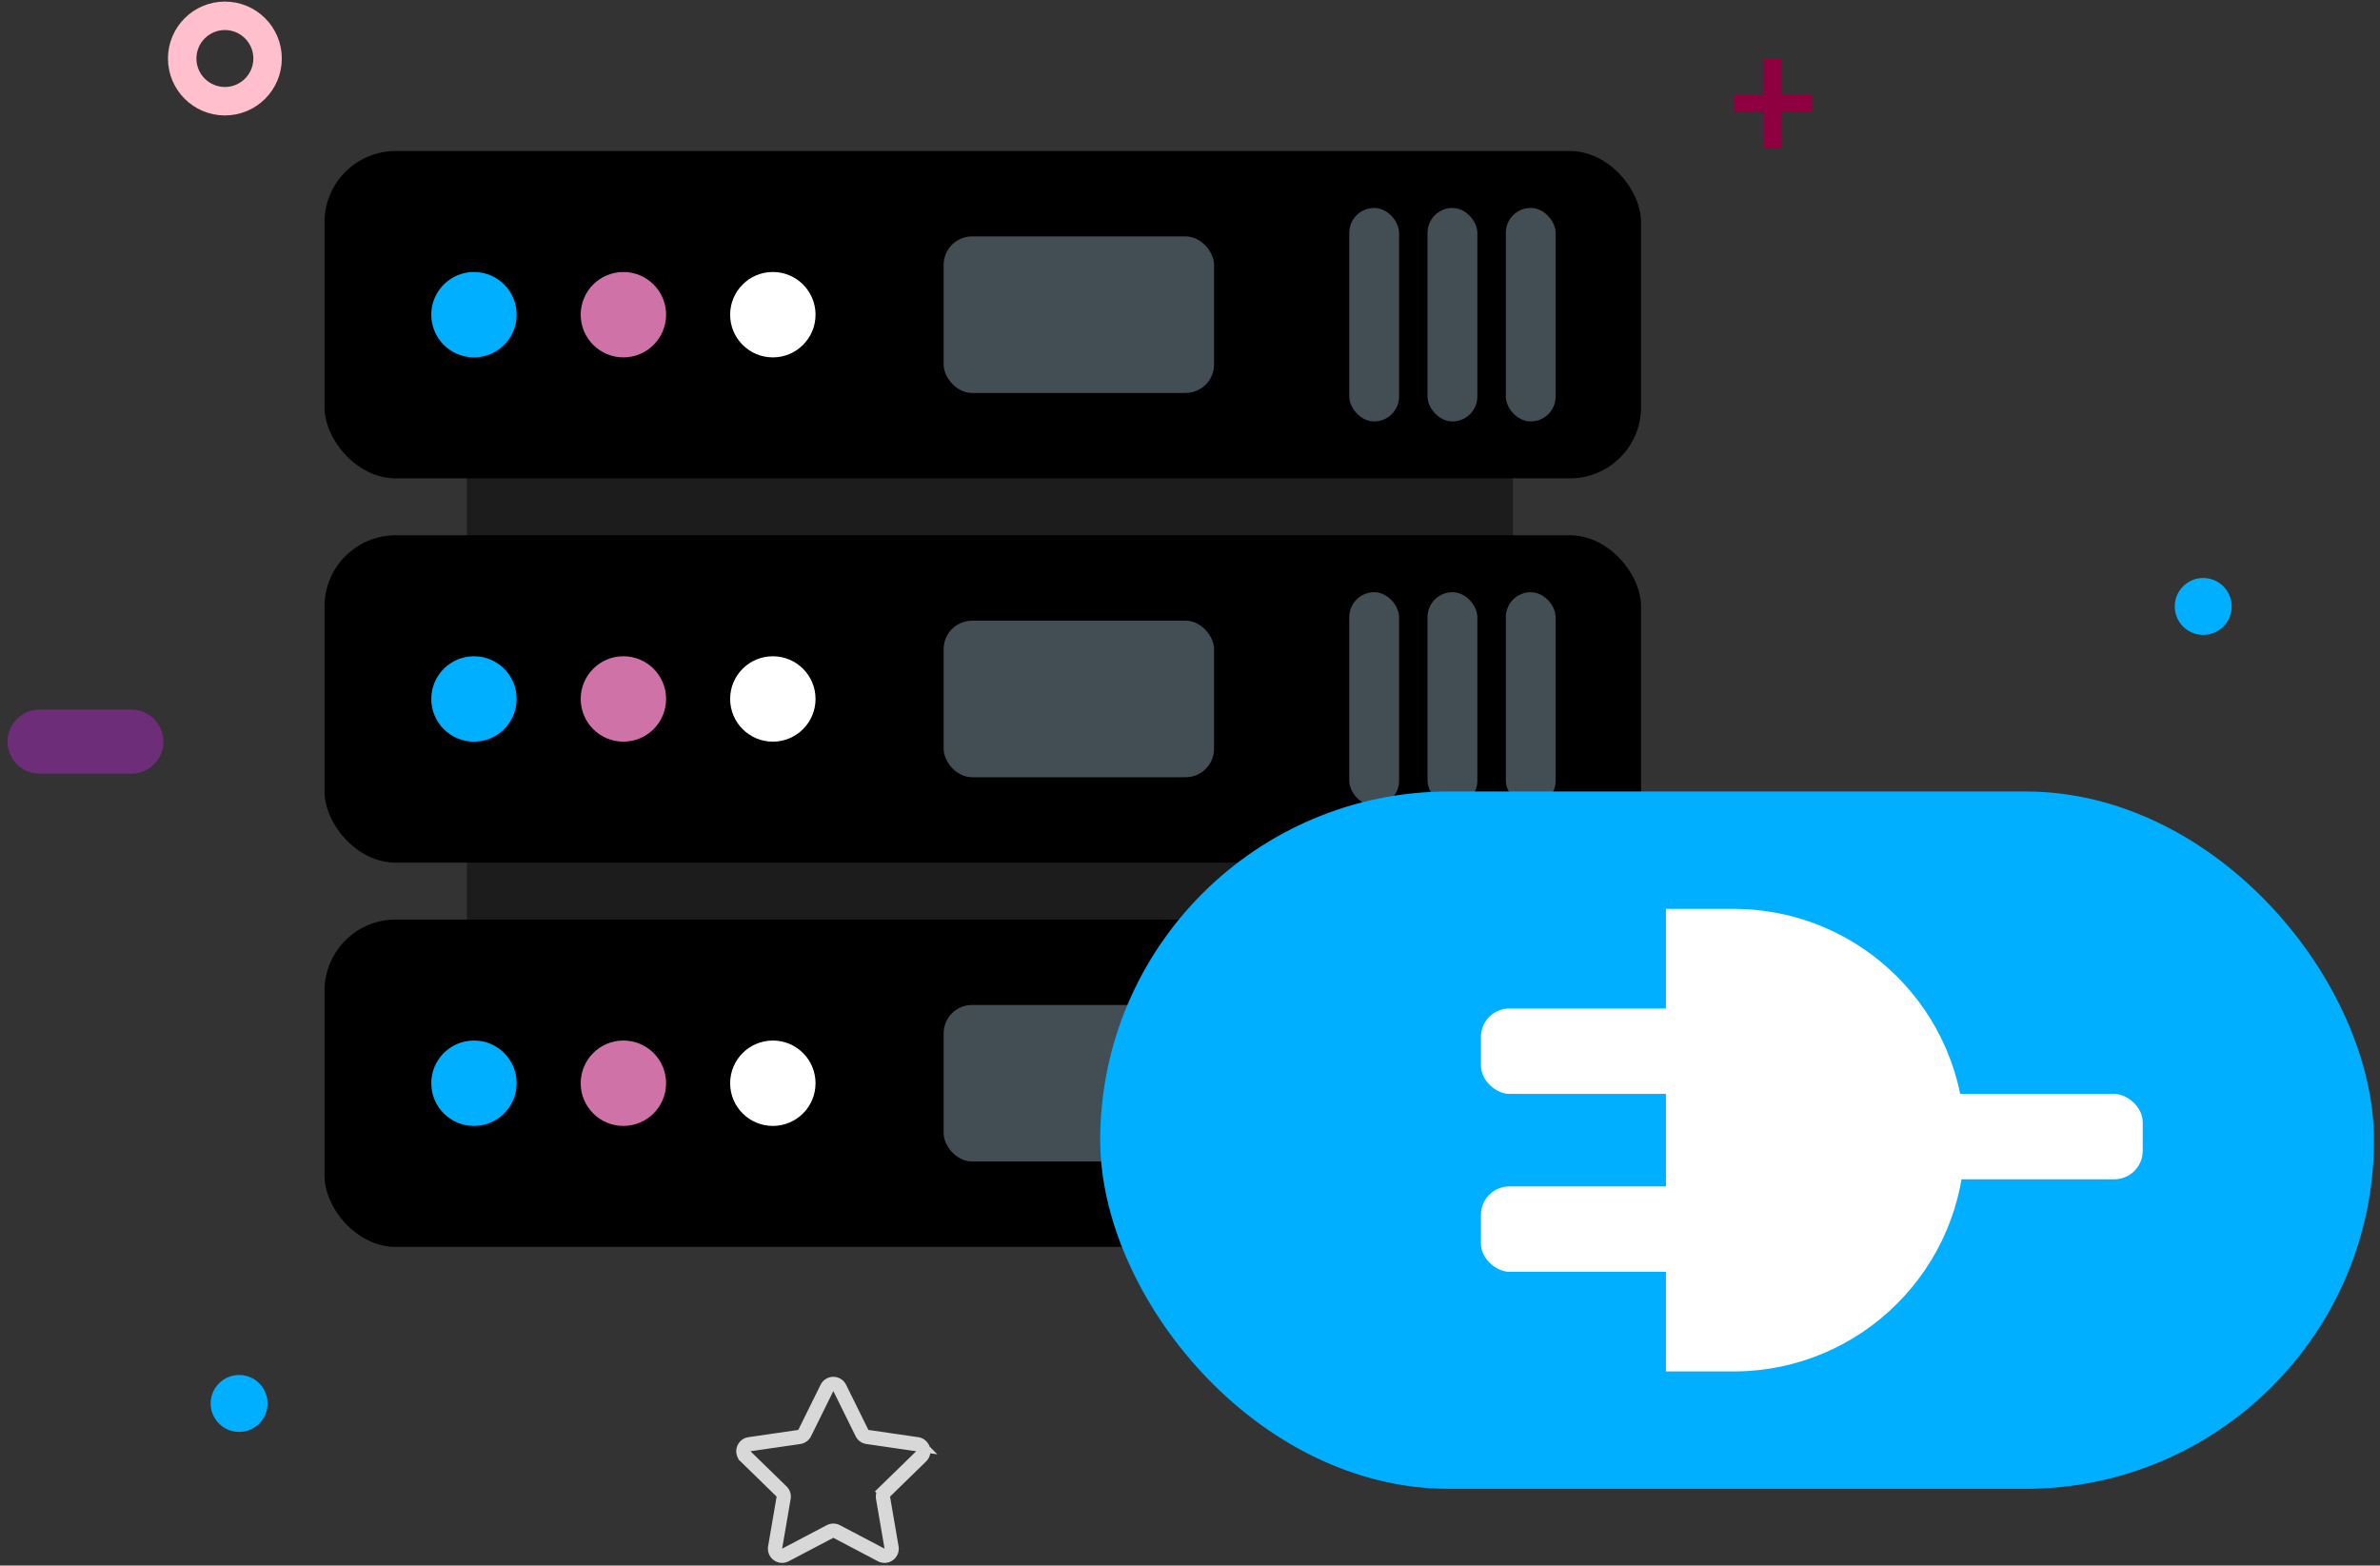 <svg xmlns="http://www.w3.org/2000/svg" width="301" height="198" viewBox="0 0 301 198">
    <rect x="0" y="0" width="301" height="198" fill="#333333" stroke="none"/>
    <g fill="none" fill-rule="evenodd" transform="translate(5 2)">
        <path fill="#1C1C1C" d="M54.042 51.3h132.3V135h-132.3z"/>
        <g transform="translate(36.042 17.1)">
            <rect width="166.5" height="41.4" fill="#000" rx="9"/>
            <circle cx="18.9" cy="20.7" r="5.4" fill="#00AFFF"/>
            <circle cx="37.8" cy="20.7" r="5.4" fill="#CE72A8"/>
            <circle cx="56.7" cy="20.7" r="5.4" fill="#FFF"/>
            <rect width="34.2" height="19.8" x="78.3" y="10.8" fill="#434E54" rx="3.6"/>
            <rect width="6.3" height="27" x="149.4" y="7.2" fill="#434E54" rx="3.15"/>
            <rect width="6.3" height="27" x="139.5" y="7.2" fill="#434E54" rx="3.15"/>
            <rect width="6.3" height="27" x="129.6" y="7.2" fill="#434E54" rx="3.15"/>
        </g>
        <g transform="translate(36.042 65.7)">
            <rect width="166.5" height="41.4" fill="#000" rx="9"/>
            <circle cx="18.9" cy="20.7" r="5.4" fill="#00AFFF"/>
            <circle cx="37.8" cy="20.7" r="5.4" fill="#CE72A8"/>
            <circle cx="56.7" cy="20.7" r="5.4" fill="#FFF"/>
            <rect width="34.2" height="19.8" x="78.3" y="10.8" fill="#434E54" rx="3.6"/>
            <rect width="6.3" height="27" x="149.4" y="7.2" fill="#434E54" rx="3.15"/>
            <rect width="6.3" height="27" x="139.5" y="7.2" fill="#434E54" rx="3.15"/>
            <rect width="6.3" height="27" x="129.6" y="7.2" fill="#434E54" rx="3.15"/>
        </g>
        <g transform="translate(36.042 114.3)">
            <rect width="166.5" height="41.4" fill="#000" rx="9"/>
            <circle cx="18.9" cy="20.7" r="5.4" fill="#00AFFF"/>
            <circle cx="37.8" cy="20.7" r="5.4" fill="#CE72A8"/>
            <circle cx="56.7" cy="20.7" r="5.4" fill="#FFF"/>
            <rect width="34.2" height="19.8" x="78.3" y="10.8" fill="#434E54" rx="3.6"/>
            <rect width="6.3" height="27" x="149.4" y="7.2" fill="#434E54" rx="3.15"/>
            <rect width="6.3" height="27" x="139.5" y="7.2" fill="#434E54" rx="3.15"/>
            <rect width="6.3" height="27" x="129.6" y="7.2" fill="#434E54" rx="3.15"/>
        </g>
        <circle cx="23.442" cy="5.4" r="5.4" stroke="#FFBFCC" stroke-width="3.6"/>
        <path fill="#8E003F" fill-rule="nonzero" d="M218.046 16.714v-4.528h-3.804V9.957h3.804V5.4h2.293v4.557h3.803v2.23h-3.803v4.527z"/>
        <path stroke="#6D2D79" stroke-linecap="round" stroke-linejoin="round" stroke-width="8.1" d="M0 91.8h11.616"/>
        <path stroke="#D8D8D8" stroke-width="1.8" d="M99.973 191.695l-5.637 2.964a.9.9 0 0 1-1.306-.949l1.077-6.277a.9.9 0 0 0-.26-.797l-4.56-4.446a.9.9 0 0 1 .499-1.535l6.303-.916a.9.9 0 0 0 .677-.492l2.82-5.712a.9.9 0 0 1 1.613 0l2.82 5.712a.9.9 0 0 0 .677.492l6.303.916a.9.9 0 0 1 .499 1.535l-4.561 4.446a.9.9 0 0 0-.26.797l1.078 6.277a.9.9 0 0 1-1.306.95l-5.638-2.965a.9.9 0 0 0-.838 0z"/>
        <rect width="161.1" height="88.2" x="134.142" y="98.1" fill="#00AFFF" rx="44.1"/>
        <g fill="#FFF" transform="matrix(0 1 1 0 181.842 112.5)">
            <path d="M.45 23.85h58.5v8.55c0 16.154-13.096 29.25-29.25 29.25S.45 48.554.45 32.4v-8.55z"/>
            <rect width="10.8" height="27.9" x="13.05" y=".45" rx="3.6"/>
            <rect width="10.8" height="27.9" x="35.55" y=".45" rx="3.6"/>
            <rect width="10.8" height="27.9" x="23.85" y="56.25" rx="3.6"/>
        </g>
        <circle cx="273.642" cy="74.7" r="3.6" fill="#00AFFF"/>
        <circle cx="25.242" cy="175.5" r="3.6" fill="#00AFFF"/>
    </g>
</svg>

